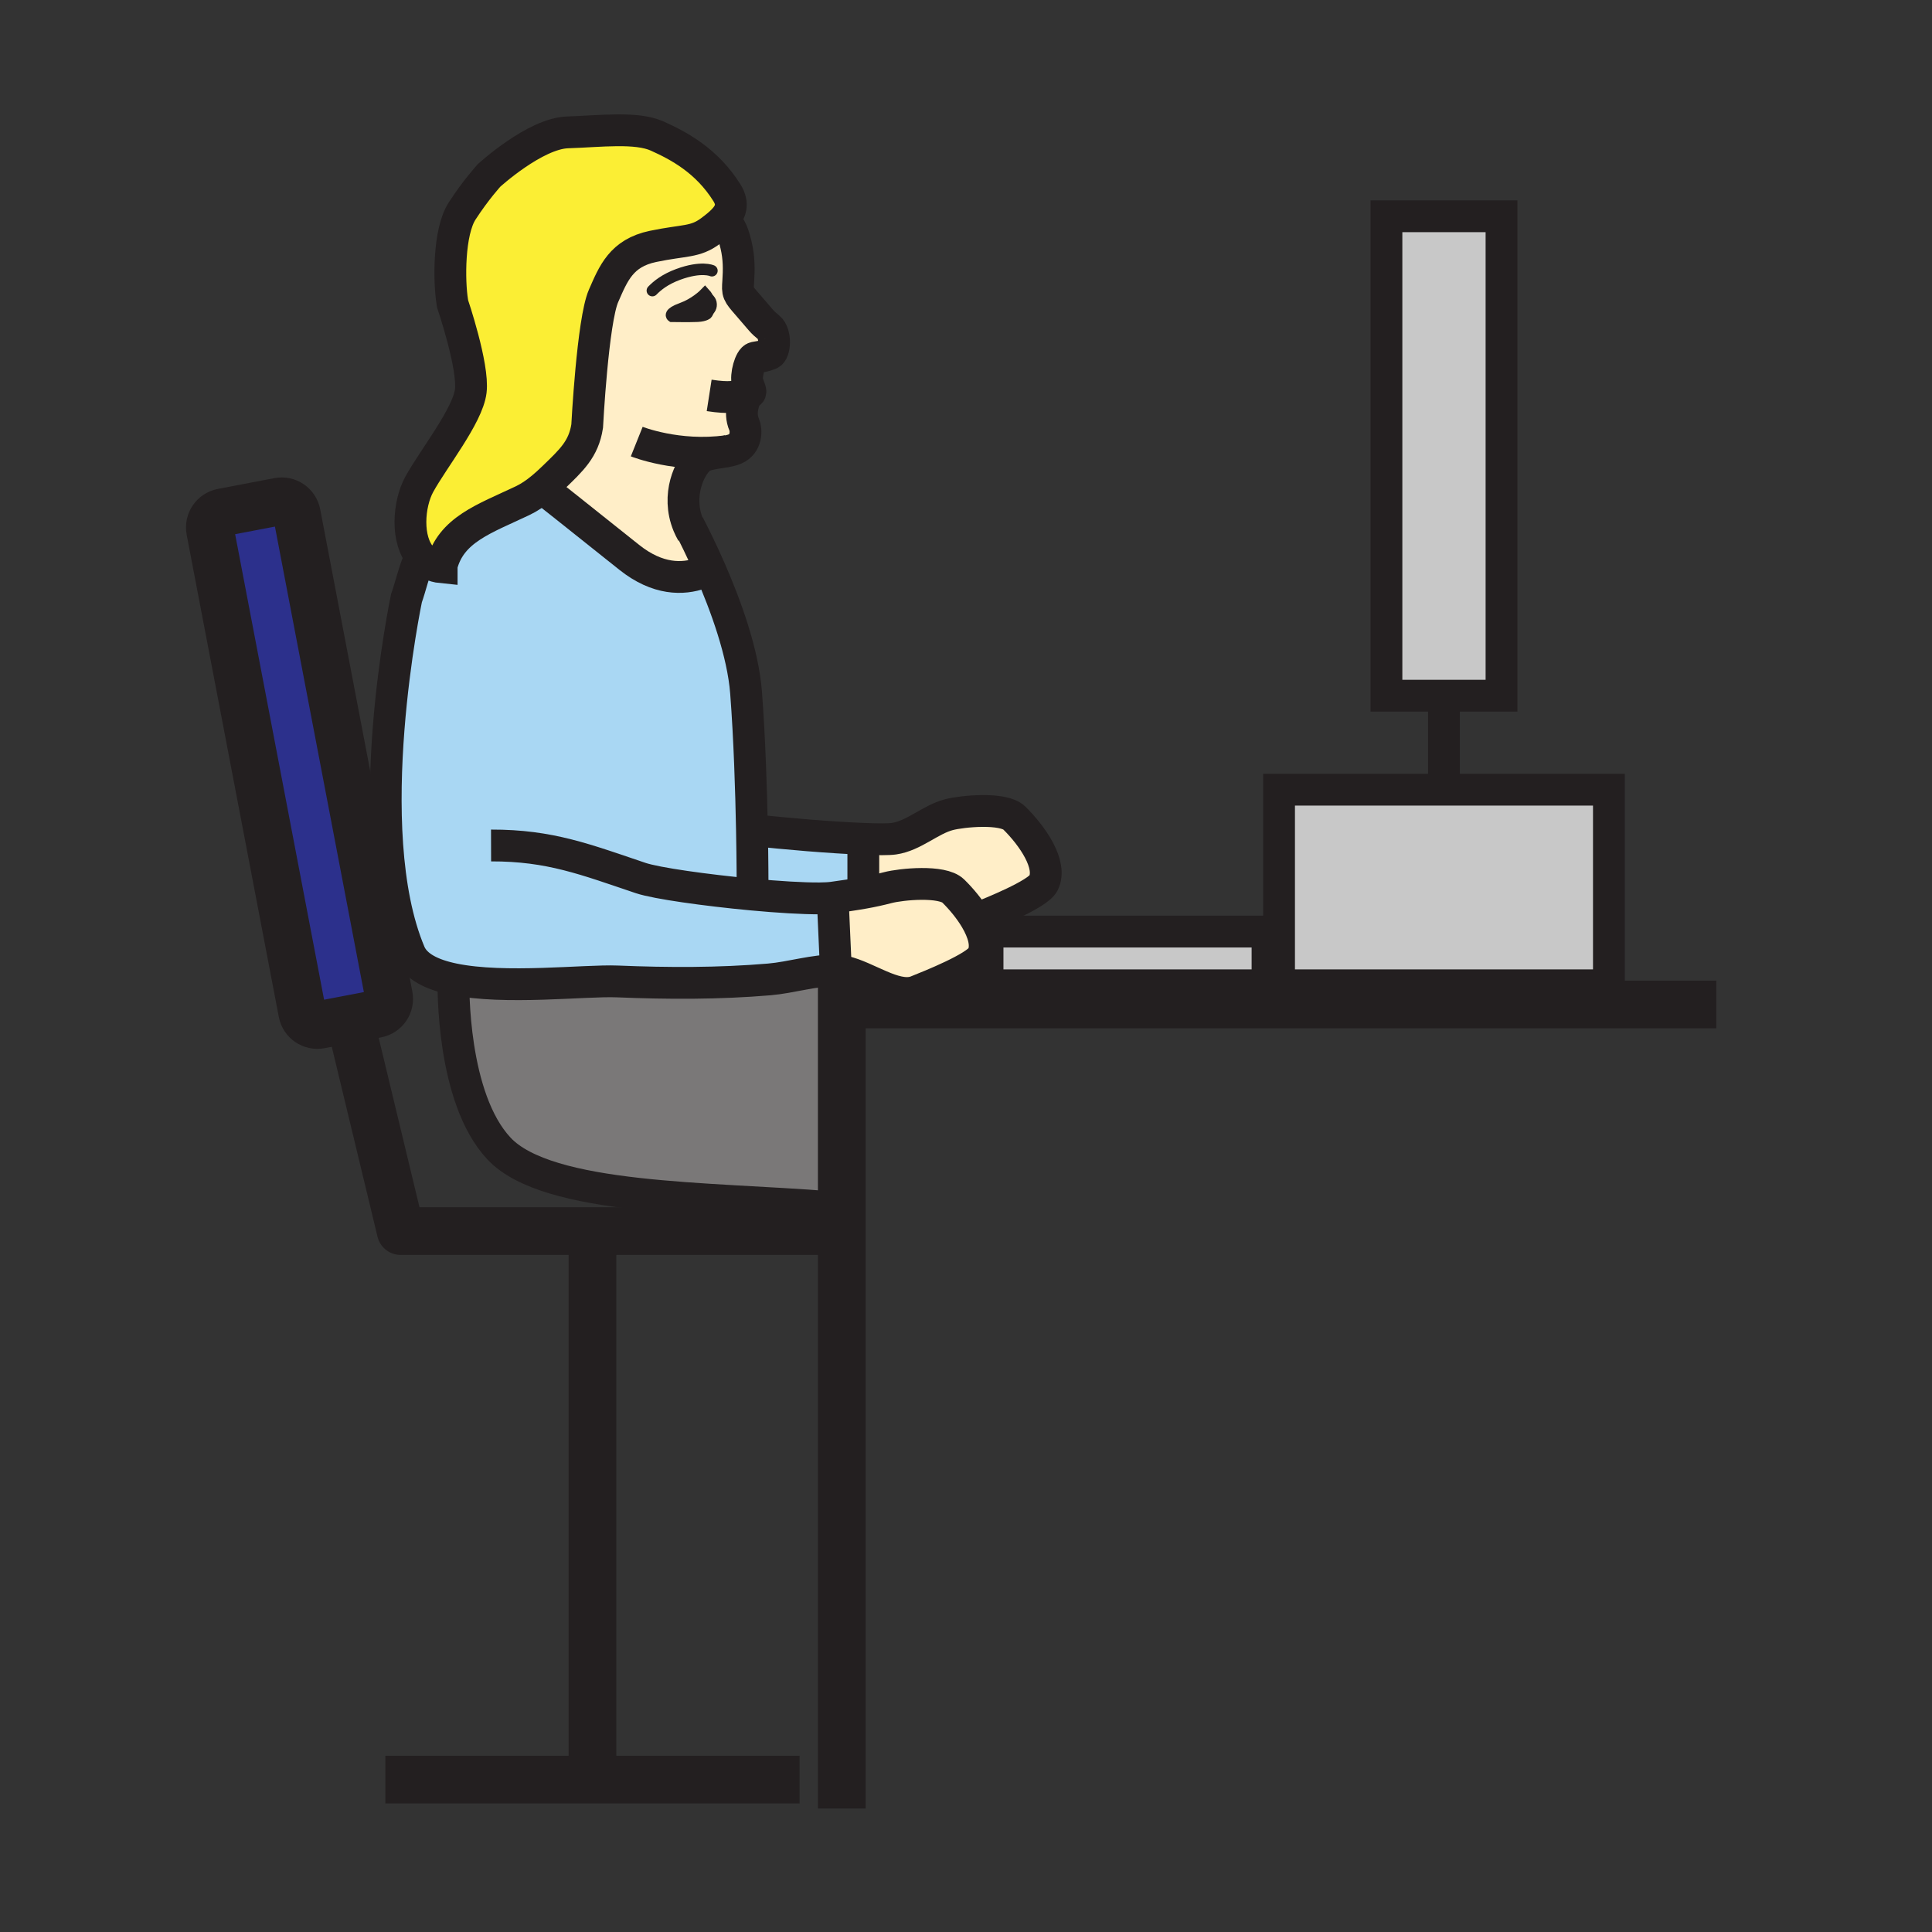 <?xml version="1.0" encoding="iso-8859-1"?>
<!-- Generator: Adobe Illustrator 12.0.1, SVG Export Plug-In . SVG Version: 6.00 Build 51448)  -->
<!DOCTYPE svg PUBLIC "-//W3C//DTD SVG 1.1//EN" "http://www.w3.org/Graphics/SVG/1.1/DTD/svg11.dtd">
<svg  version="1.1" id="Layer_1" xmlns="http://www.w3.org/2000/svg" xmlns:xlink="http://www.w3.org/1999/xlink" width="850.394" height="850.394"
	 viewBox="0 0 850.394 850.394" style="overflow:visible;enable-background:new 0 0 850.394 850.394;" xml:space="preserve">
<rect x="0" y="0" width="850.394" height="850.394" fill="#333333" stroke="none"/>
<g id="XMLID_10_">
	<g>
		<rect x="562.99" y="347.59" style="fill:#C8C8C8;" width="145.189" height="86.101"/>
		<rect x="434.68" y="410.05" style="fill:#C8C8C8;" width="123.24" height="23.641"/>
		<polygon style="fill:#C8C8C8;" points="635.58,306.22 610.26,306.22 610.26,95.19 660.91,95.19 660.91,306.22 		"/>
		<path style="fill:#7A7878;" d="M399.17,437.09v5.04h-28.65v89.97c-3.06-0.77-5.31-0.779-5.42-0.779
			c-52.99-4.29-123.98-2.851-145.46-25.771c-20.9-22.29-20.1-71.899-20.04-74.569c22.61,4.699,57.89,0.439,72.04,1.01
			c22.3,0.92,44.76,1,67.01-0.891c9.44-0.8,19.96-4.159,29.29-3.949C377.43,427.37,389.56,437.09,399.17,437.09z"/>
		<path style="fill:#2C308C;" d="M171.18,438.4c0.7,3.659-1.7,7.199-5.36,7.899l-24.88,4.75c-3.66,0.7-7.2-1.7-7.9-5.37
			L92.48,233.42c-0.69-3.66,1.71-7.19,5.37-7.9l24.88-4.75c3.66-0.7,7.19,1.7,7.9,5.37L171.18,438.4z"/>
		<path style="fill:#FBEE34;" d="M318.34,96.96c-1.51,1.59-3.45,3.13-5.59,4.72c-6.87,5.1-11.35,3.87-25.32,6.78
			c-13.98,2.93-17.45,11.93-21.76,21.75c-4.81,10.93-7.22,57.38-7.22,57.38c-1.59,10.16-6.93,14.96-14.93,22.7
			c-1.68,1.62-3.3,3.1-4.91,4.43c-2.85,2.37-5.67,4.28-8.71,5.72c-16.79,7.96-31.44,12.69-35.5,28.45v0.82
			c-3.74-0.37-6.61-1.92-8.73-4.2c-7.11-7.65-5.88-23.65-1.15-32.28c6.13-11.21,21.35-30.17,22.69-41.11
			c1.33-10.94-7.99-38.36-7.99-38.36c-0.05-0.34-0.1-0.67-0.15-0.98c-1.45-8.88-1.66-30.63,4.34-39.9
			c6.01-9.28,11.85-15.66,11.85-15.66s20.2-18.48,34.57-18.95c14.36-0.46,30.25-2.54,39.5,1.64c9.26,4.18,21.72,10.68,30.63,24.93
			C323.03,89.75,321.71,93.46,318.34,96.96z"/>
		<path style="fill:#FFEEC8;" d="M310.3,129.31c0,0-1.14,1.19-3.12,2.62c-1.77,1.3-4.2,2.79-7.08,3.83
			c-6.09,2.2-4.29,3.46-4.29,3.46s8.25,0.13,11.22-0.04c1.85-0.09,2.95-0.46,3.51-0.72c0.34-0.16,0.49-0.28,0.49-0.28
			s0.28-0.01,0.97-1.94C313.34,132.62,310.3,129.31,310.3,129.31z M323.51,197.63c-4.3,1.84-12.25,1.47-15.42,4.08
			c-4.44,3.65-10.54,16.14-5.14,29.33l0.18-0.08c2.03,3.9,5.58,10.97,9.41,19.72l-4.14,1.64c-7.74,2.71-18.81,3.08-31.48-7.04
			c-24.41-19.53-38.07-30.27-38.07-30.27l-0.24-0.29c1.61-1.33,3.23-2.81,4.91-4.43c8-7.74,13.34-12.54,14.93-22.7
			c0,0,2.41-46.45,7.22-57.38c4.31-9.82,7.78-18.82,21.76-21.75c13.97-2.91,18.45-1.68,25.32-6.78c2.14-1.59,4.08-3.13,5.59-4.72
			c2.46,1.92,4.01,3.87,5.66,10.96c1.33,5.72,1.3,10.69,0.94,16.06c-0.35,4.95-0.31,5.02,4.17,10.16c6.49,7.46,5.96,7.29,9.31,10.03
			c3.32,2.73,2.67,10.86,0.4,11.66c-3.52,1.24-1.6,0.63-6.59,1.59c-2.06,0.4-4.11,7.89-3.16,11.08c0.66,2.24,1.87,4.15,0.87,4.41
			c-0.75,0.2-1.44,0.4-2.11,0.6l0.31,1.02c-0.26,1.4-3.04,6.75-0.55,12.46C328.57,189.25,328.79,195.36,323.51,197.63z
			 M280.27,194.37c0,0,17.96,7.2,39.77,4.18L280.27,194.37z"/>
		<path style="fill:#FFEEC8;" d="M446.46,360.06c7.93,7.8,16.92,20.68,12.82,28.68c-2.561,4.96-23.141,13.14-28.94,15.45
			c-0.3,0.12-0.6,0.23-0.91,0.32c-2.689-4.53-6.38-8.93-9.86-12.34c-4.82-4.74-22.83-3.03-28.78-1.47
			c-3.62,0.94-7.03,1.68-10.46,2.29L380,388v-16l0.04-2.77c6.22,0.25,11.08,0.27,13.39-0.06c8.79-1.24,15.96-8.41,24.24-10.58
			C423.6,357.04,441.63,355.31,446.46,360.06z"/>
		<path style="fill:#FFEEC8;" d="M429.43,404.51c3.45,5.81,5.28,11.84,2.971,16.34c-2.54,4.96-23.13,13.14-28.94,15.459
			c-1.36,0.551-2.79,0.78-4.29,0.78c-9.61,0-21.74-9.72-31.23-9.939l-1.39-31.05l-5.78-0.67c2.38-0.02,4.35-0.13,5.78-0.33
			c4.94-0.7,9.38-1.32,13.78-2.11c3.43-0.61,6.84-1.35,10.46-2.29c5.95-1.56,23.96-3.27,28.78,1.47
			C423.05,395.58,426.74,399.98,429.43,404.51z"/>
		<path style="fill:#A9D7F3;" d="M330.83,393.73c11.65,1.08,22.71,1.77,29.94,1.7l5.78,0.67l1.39,31.05
			c-9.33-0.21-19.85,3.149-29.29,3.949c-22.25,1.891-44.71,1.811-67.01,0.891c-14.15-0.57-49.43,3.689-72.04-1.01
			c-9.45-1.95-16.68-5.48-19.25-11.57c-22.92-54.42-1.44-156.1-1.44-156.1c1.73-4.83,3.49-12.4,5.26-16.08l1.5-1.72
			c2.12,2.28,4.99,3.83,8.73,4.2v-0.82c4.06-15.76,18.71-20.49,35.5-28.45c3.04-1.44,5.86-3.35,8.71-5.72l0.24,0.29
			c0,0,13.66,10.74,38.07,30.27c12.67,10.12,23.74,9.75,31.48,7.04l4.14-1.64c6.82,15.59,14.49,36.49,15.85,54.16
			c1.56,20.35,2.27,43.58,2.59,60.47c0.27,14.03,0.27,23.69,0.27,23.69L330.83,393.73z"/>
		<path style="fill:#A9D7F3;" d="M380,388l0.33,4.99c-4.4,0.79-8.84,1.41-13.78,2.11c-1.43,0.2-3.4,0.31-5.78,0.33
			c-7.23,0.07-18.29-0.62-29.94-1.7l0.42-4.73c0,0,0-9.66-0.27-23.69c14.18,1.64,35.06,3.37,49.06,3.92L380,372V388z"/>
		<path style="fill:#FFFFFF;" d="M280.27,194.37l39.77,4.18C298.23,201.57,280.27,194.37,280.27,194.37z"/>
		<path style="fill:#231F20;" d="M310.47,136.22c-1,0.06-1.84-0.86-1.9-2.05c-0.07-1.2,0.68-2.2,1.69-2.26
			c0.99-0.04,1.86,0.89,1.9,2.07C312.22,135.16,311.47,136.18,310.47,136.22z"/>
	</g>
	<g>
		<polyline style="fill:none;stroke:#231F20;stroke-width:21;" points="370.52,796.04 370.52,532.1 370.52,442.13 399.17,442.13 
			755.45,442.13 		"/>
		<rect x="434.68" y="410.05" style="fill:none;stroke:#231F20;stroke-width:14;" width="123.24" height="23.641"/>
		<rect x="562.99" y="347.59" style="fill:none;stroke:#231F20;stroke-width:14;" width="145.189" height="86.101"/>
		<polyline style="fill:none;stroke:#231F20;stroke-width:14;" points="635.58,306 635.58,306.22 635.58,345.27 		"/>
		<polygon style="fill:none;stroke:#231F20;stroke-width:14;" points="660.91,306.22 635.58,306.22 610.26,306.22 610.26,95.19 
			660.91,95.19 		"/>
		<polyline style="fill:none;stroke:#231F20;stroke-width:21;stroke-linecap:round;stroke-linejoin:round;" points="360.39,541.88 
			260.78,541.88 176.37,541.88 154.42,450.72 		"/>
		<polyline style="fill:none;stroke:#231F20;stroke-width:21;" points="260.78,540.2 260.78,541.88 260.78,781.62 		"/>
		<line style="fill:none;stroke:#231F20;stroke-width:21;" x1="169.61" y1="783.31" x2="351.95" y2="783.31"/>
		<path style="fill:none;stroke:#231F20;stroke-width:21;stroke-linecap:round;stroke-linejoin:round;" d="M171.18,438.4
			c0.7,3.659-1.7,7.199-5.36,7.899l-24.88,4.75c-3.66,0.7-7.2-1.7-7.9-5.37L92.48,233.42c-0.69-3.66,1.71-7.19,5.37-7.9l24.88-4.75
			c3.66-0.7,7.19,1.7,7.9,5.37L171.18,438.4z"/>
		<path style="fill:none;stroke:#231F20;stroke-width:14;" d="M426.38,404.97c1.05-0.02,2.07-0.16,3.05-0.46
			c0.311-0.09,0.61-0.2,0.91-0.32c5.8-2.31,26.38-10.49,28.94-15.45c4.1-8-4.891-20.88-12.82-28.68
			c-4.83-4.75-22.86-3.02-28.79-1.47c-8.28,2.17-15.45,9.34-24.24,10.58c-2.31,0.33-7.17,0.31-13.39,0.06
			c-14-0.55-34.88-2.28-49.06-3.92c-0.42-0.04-0.83-0.09-1.24-0.14"/>
		<path style="fill:none;stroke:#231F20;stroke-width:5.065;" d="M310.54,138.46c0.34-0.16,0.49-0.28,0.49-0.28
			s0.28-0.01,0.97-1.94c1.34-3.62-1.7-6.93-1.7-6.93s-1.14,1.19-3.12,2.62c-1.77,1.3-4.2,2.79-7.08,3.83
			c-6.09,2.2-4.29,3.46-4.29,3.46s8.25,0.13,11.22-0.04C308.88,139.09,309.98,138.72,310.54,138.46z"/>
		<path style="fill:none;stroke:#231F20;stroke-width:5.065;stroke-linecap:round;stroke-linejoin:round;" d="M313.36,119.16
			c0,0-4.64-2.14-14.84,1.61c-5.91,2.19-9.23,4.95-11.37,7.14"/>
		<path style="fill:none;stroke:#231F20;stroke-width:5.065;" d="M307.2,131.89c0,0,0,0.01-0.02,0.04
			c-0.12,0.37-1.03,3.12-0.32,4.03c0.72,0.91,1.72,2.07,3.62,2.24"/>
		<path style="fill:none;stroke:#231F20;stroke-width:6.753;" d="M312.16,133.98c0.06,1.18-0.69,2.2-1.69,2.24
			c-1,0.06-1.84-0.86-1.9-2.05c-0.07-1.2,0.68-2.2,1.69-2.26C311.25,131.87,312.12,132.8,312.16,133.98z"/>
		<path style="fill:none;stroke:#231F20;stroke-width:14;" d="M238.61,214.72c-2.85,2.37-5.67,4.28-8.71,5.72
			c-16.79,7.96-31.44,12.69-35.5,28.45v0.82c-3.74-0.37-6.61-1.92-8.73-4.2c-7.11-7.65-5.88-23.65-1.15-32.28
			c6.13-11.21,21.35-30.17,22.69-41.11c1.33-10.94-7.99-38.36-7.99-38.36c-0.05-0.34-0.1-0.67-0.15-0.98
			c-1.45-8.88-1.66-30.63,4.34-39.9c6.01-9.28,11.85-15.66,11.85-15.66s20.2-18.48,34.57-18.95c14.36-0.46,30.25-2.54,39.5,1.64
			c9.26,4.18,21.72,10.68,30.63,24.93c3.07,4.91,1.75,8.62-1.62,12.12c-1.51,1.59-3.45,3.13-5.59,4.72
			c-6.87,5.1-11.35,3.87-25.32,6.78c-13.98,2.93-17.45,11.93-21.76,21.75c-4.81,10.93-7.22,57.38-7.22,57.38
			c-1.59,10.16-6.93,14.96-14.93,22.7C241.84,211.91,240.22,213.39,238.61,214.72z"/>
		<path style="fill:none;stroke:#231F20;stroke-width:14;" d="M312.15,174.04c9.02,1.4,12.04,0.54,15.68-0.53
			c0.67-0.2,1.36-0.4,2.11-0.6c1-0.26-0.21-2.17-0.87-4.41c-0.95-3.19,1.1-10.68,3.16-11.08c4.99-0.96,3.07-0.35,6.59-1.59
			c2.27-0.8,2.92-8.93-0.4-11.66c-3.35-2.74-2.82-2.57-9.31-10.03c-4.48-5.14-4.52-5.21-4.17-10.16c0.36-5.37,0.39-10.34-0.94-16.06
			c-1.65-7.09-3.2-9.04-5.66-10.96c-0.1-0.09-0.2-0.17-0.31-0.25"/>
		<path style="fill:none;stroke:#231F20;stroke-width:14;" d="M328.14,174.53c-0.26,1.4-3.04,6.75-0.55,12.46
			c0.98,2.26,1.2,8.37-4.08,10.64c-4.3,1.84-12.25,1.47-15.42,4.08c-4.44,3.65-10.54,16.14-5.14,29.33
			c0.49,1.17,1.06,2.34,1.73,3.52"/>
		<path style="fill:none;stroke:#231F20;stroke-width:14;" d="M280.27,194.37c0,0,17.96,7.2,39.77,4.18"/>
		<path style="fill:none;stroke:#231F20;stroke-width:14;" d="M184.17,247.23c-1.77,3.68-3.53,11.25-5.26,16.08
			c0,0-21.48,101.68,1.44,156.1c2.57,6.09,9.8,9.62,19.25,11.57c22.61,4.699,57.89,0.439,72.04,1.01c22.3,0.92,44.76,1,67.01-0.891
			c9.44-0.8,19.96-4.159,29.29-3.949c9.49,0.22,21.62,9.939,31.23,9.939c1.5,0,2.93-0.229,4.29-0.78
			c5.81-2.319,26.4-10.5,28.94-15.459c2.31-4.5,0.479-10.53-2.971-16.34c-2.689-4.53-6.38-8.93-9.86-12.34
			c-4.82-4.74-22.83-3.03-28.78-1.47c-3.62,0.94-7.03,1.68-10.46,2.29c-4.4,0.79-8.84,1.41-13.78,2.11c-1.43,0.2-3.4,0.31-5.78,0.33
			c-7.23,0.07-18.29-0.62-29.94-1.7c-20.06-1.88-41.86-4.92-48.81-7.25c-24.18-8.12-39.85-14.4-65.87-14.33"/>
		<path style="fill:none;stroke:#231F20;stroke-width:14;" d="M303.13,230.96c2.03,3.9,5.58,10.97,9.41,19.72
			c6.82,15.59,14.49,36.49,15.85,54.16c1.56,20.35,2.27,43.58,2.59,60.47c0.27,14.03,0.27,23.69,0.27,23.69"/>
		<path style="fill:none;stroke:#231F20;stroke-width:14;" d="M199.6,430.87c0,0,0,0.04,0,0.11c-0.06,2.67-0.86,52.279,20.04,74.569
			c21.48,22.92,92.47,21.48,145.46,25.771c0.11,0,2.36,0.01,5.42,0.779c0.1,0.03,0.2,0.051,0.3,0.08"/>
		<path style="fill:none;stroke:#231F20;stroke-width:14;" d="M308.4,252.32c-7.74,2.71-18.81,3.08-31.48-7.04
			c-24.41-19.53-38.07-30.27-38.07-30.27"/>
		
			<line style="fill:none;stroke:#231F20;stroke-width:14;stroke-linecap:round;stroke-linejoin:round;" x1="380" y1="372" x2="380" y2="388"/>
		
			<line style="fill:none;stroke:#231F20;stroke-width:14;stroke-linecap:round;stroke-linejoin:round;" x1="366.55" y1="396.1" x2="367.94" y2="427.15"/>
	</g>
</g>
<rect style="fill:none;" width="850.394" height="850.394"/>
</svg>
